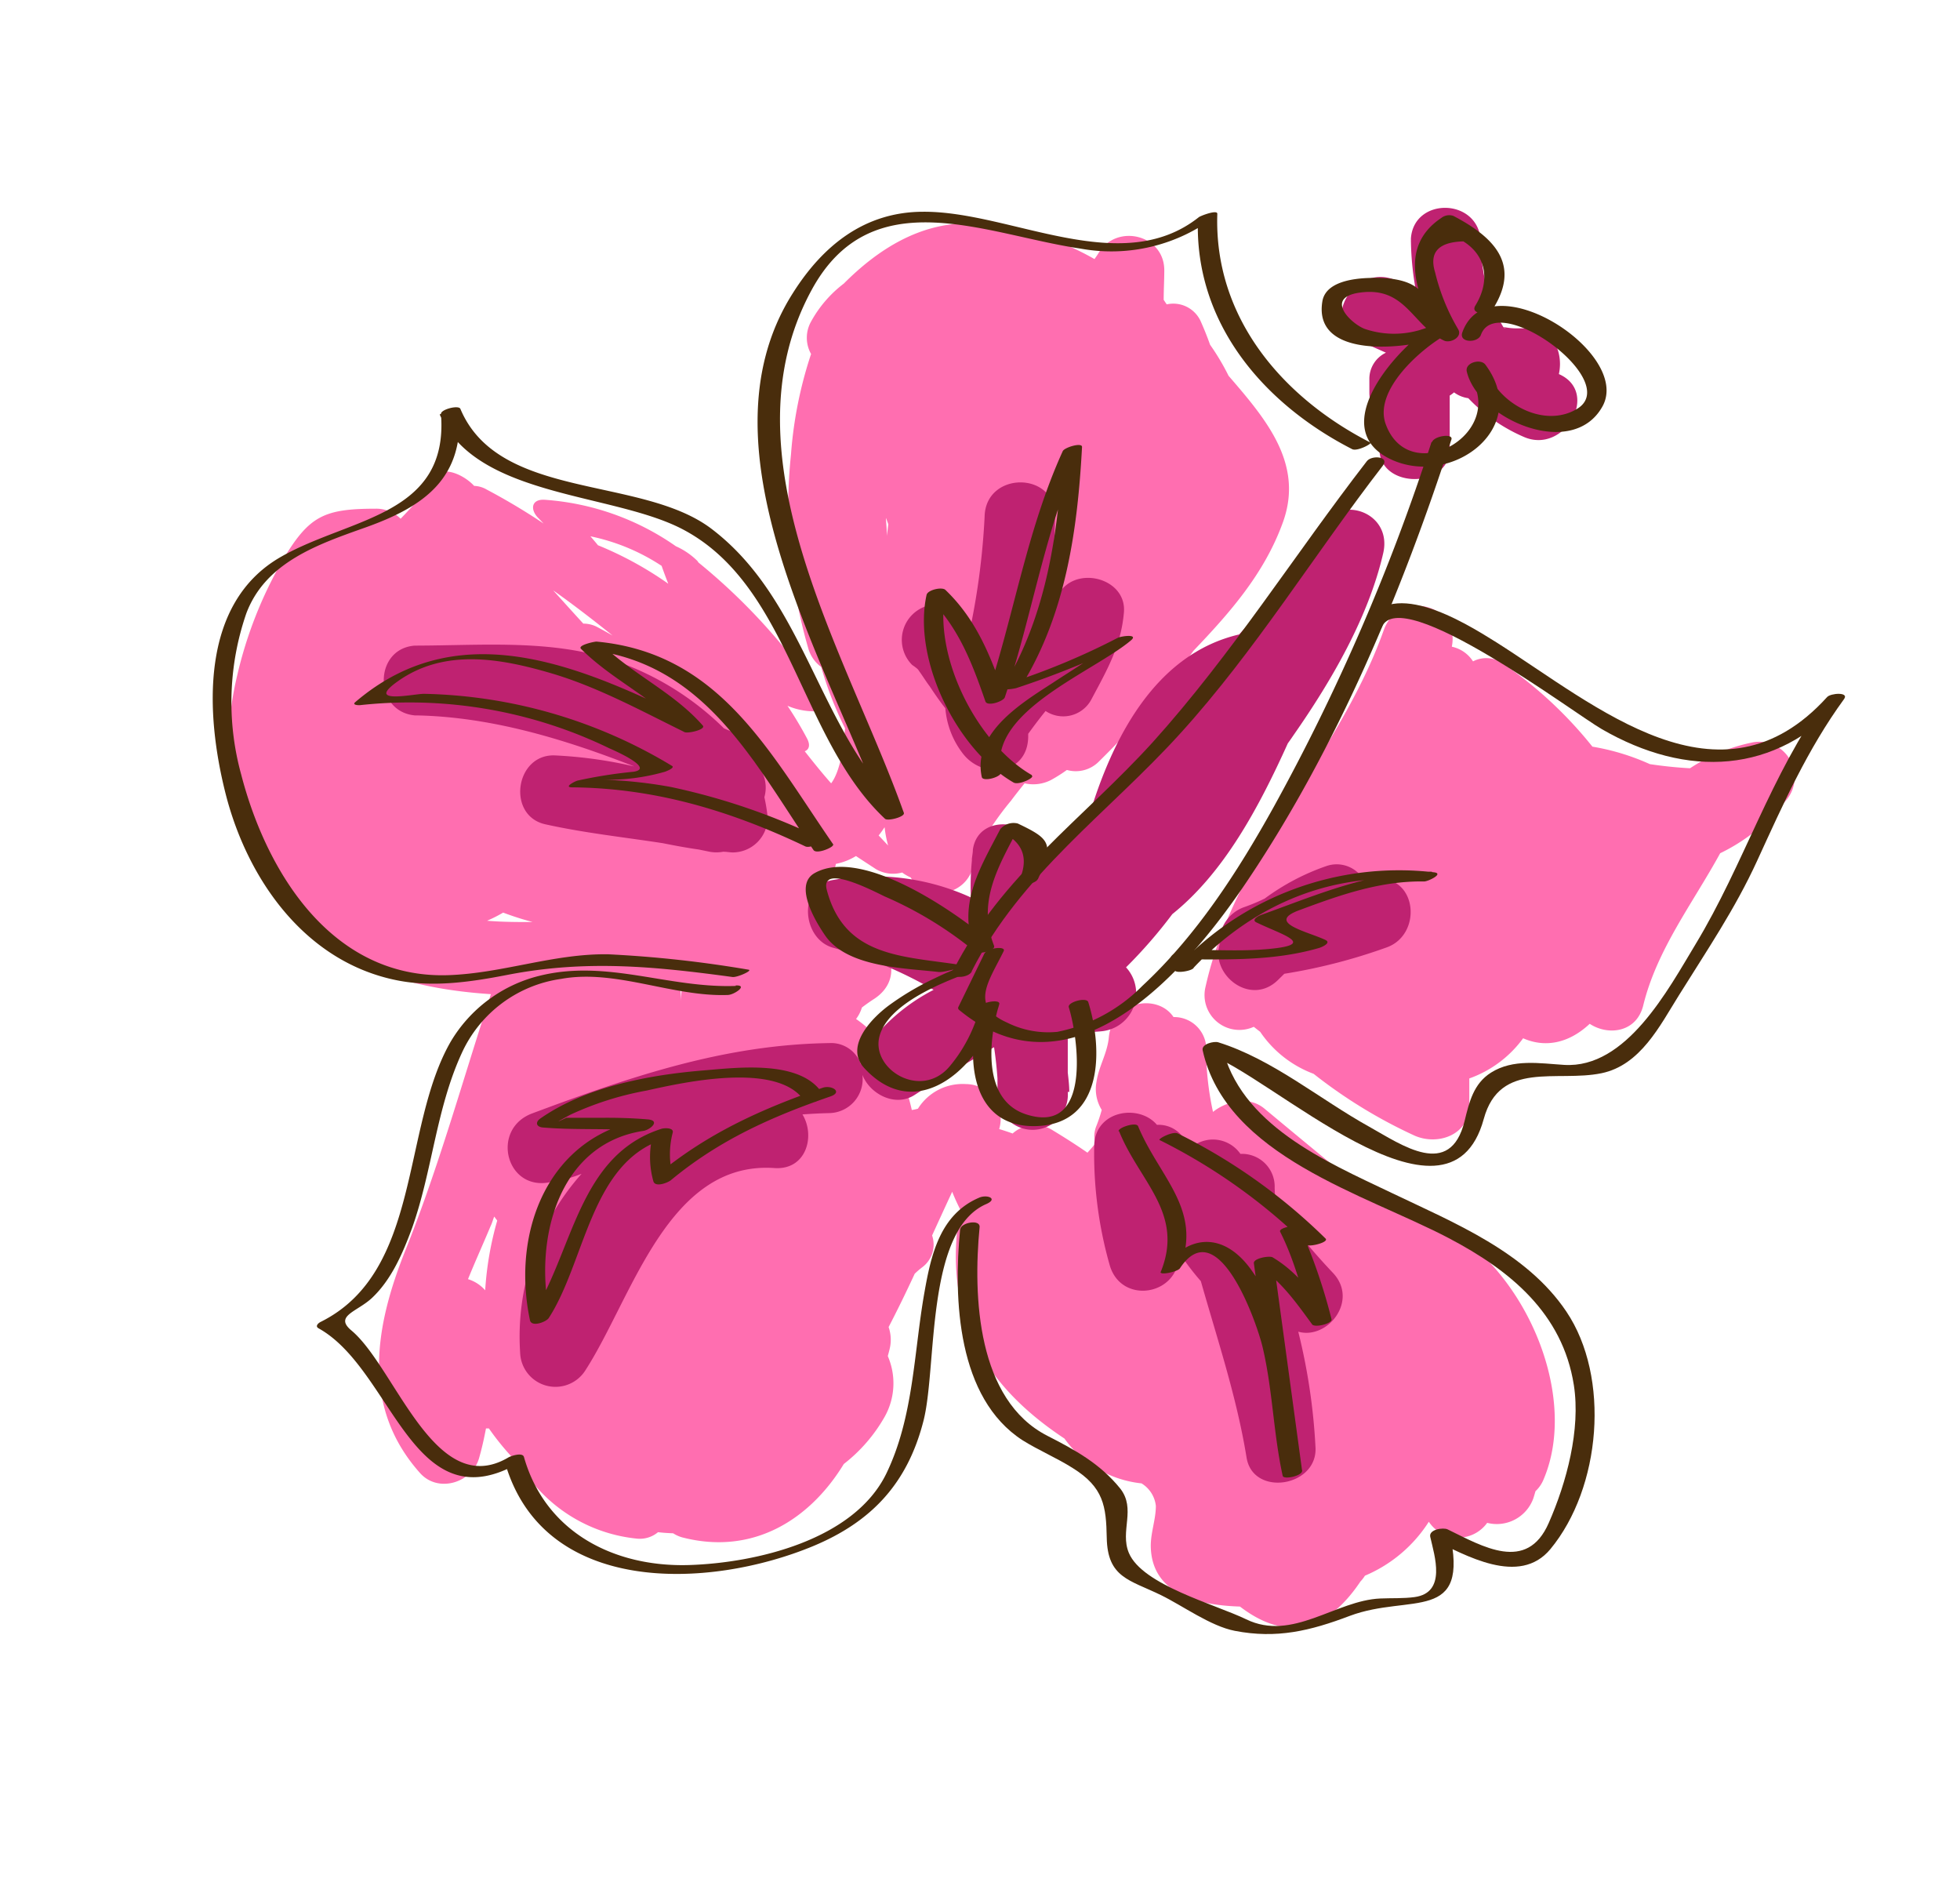 <svg id="layer1" xmlns="http://www.w3.org/2000/svg" viewBox="0 0 195.16 187.34"><defs><style>.cls-1{fill:#ff6eb0;}.cls-2{fill:#bf2271;}.cls-3{fill:#492d0c;}</style></defs><path class="cls-1" d="M137.75,120.18c-3.94-3.29-7.89-6.52-11.84-9.81-1.63-1.36-3.88-.68-5.13.32h0a29.66,29.66,0,0,1-.64-4.67,3.74,3.74,0,0,0-.09-.66c0-.24,0-.49.06-.74a3.2,3.2,0,0,0-3.26-3.37c-1.59-2.39-6.09-1.63-6.44,2-.15,1.61-1,2.89-1.23,4.44,0,0,0,0,0,0h0a3.94,3.94,0,0,0,.52,2.8,14.41,14.41,0,0,1-.52,1.57,2.73,2.73,0,0,0-.12,1.79c-.25.3-.52.61-.78.9-1.14-.79-2.32-1.54-3.51-2.26a3.3,3.3,0,0,0-3.94.35c-.45-.16-.89-.31-1.34-.44a3.48,3.48,0,0,0-3.31-4.48,5.24,5.24,0,0,0-4.78,2.45,4.42,4.42,0,0,1-.61.13c-.82-3.66-2.48-6.94-5.55-9.06a3.61,3.61,0,0,0,.58-1.14c.39-.3.8-.59,1.22-.86,3.42-2.23,1.23-6.72-2.43-6.41a3.35,3.35,0,0,0-1-1.82c-.85-.84-1.72-1.67-2.6-2.49A3.61,3.61,0,0,0,83.23,86a6.08,6.08,0,0,0,2-.78c.68.45,1.36.89,2,1.31a3.41,3.41,0,0,0,2.6.33,4.26,4.26,0,0,0,.85.49c1.43,2.56,5.89,1.94,6.32-1.62h.23v-.9a29.81,29.81,0,0,1,3.43-5.11c.44-.59.9-1.17,1.36-1.74a3.86,3.86,0,0,0,2.63-.33,14.84,14.84,0,0,0,1.58-1,3.24,3.24,0,0,0,3.22-.87,81.86,81.86,0,0,0,9.39-11c3.62-3.79,7.07-7.69,8.91-12.81,2.1-5.84-1.73-10.28-5.42-14.56a23.32,23.32,0,0,0-1.84-3.09c-.28-.79-.59-1.56-.94-2.35a3,3,0,0,0-3.38-1.67l-.3-.45c0-1,.06-2,.06-2.94,0-3.55-4.72-4.68-6.52-1.76-.13.22-.28.43-.43.64a27.13,27.13,0,0,0-12.58-3.56c-4.89,0-9,2.61-12.38,6a12,12,0,0,0-3.26,3.78,3.29,3.29,0,0,0,0,3.23,41.2,41.2,0,0,0-2,10A50.42,50.42,0,0,0,80.5,64.61a3.48,3.48,0,0,0,1.27,1.79,34.76,34.76,0,0,0,2.37,6.1c-.14,1.91-.48,4.28-1.38,5.48-.89-1-1.77-2.1-2.63-3.19.42-.17.59-.6.22-1.29a37,37,0,0,0-1.94-3.24,6.74,6.74,0,0,0,2.85.55c.83,0,.8-.9.46-1.4A60.18,60.18,0,0,0,69.55,56l-.11-.16a7.23,7.23,0,0,0-2.14-1.46,25.91,25.91,0,0,0-13.1-4.63c-1.31-.06-1.43,1-.59,1.83l.52.54a64.05,64.05,0,0,0-5.66-3.38,2.68,2.68,0,0,0-1.26-.37c-1-1.1-3-1.94-3.63-1.05a43.56,43.56,0,0,1-3.69,4.32,3.44,3.44,0,0,0-2.4-1c-5.3,0-6.73.71-9.43,5.27a41.54,41.54,0,0,0-4.43,11.28c-1.94,8.06-.8,16.47,4.58,22.92,5.1,6.11,12.56,8.33,20.67,8.86-2.81,8.55-5.15,17.1-8.5,25.47-3.07,7.67-4.45,15.61,1.46,22.22,1.81,2,5.13.94,5.85-1.46.29-1,.51-2,.7-3a2.81,2.81,0,0,0,.29,0A26.62,26.62,0,0,0,51.9,146a15.35,15.35,0,0,0,11.51,7.17,2.82,2.82,0,0,0,2.11-.64c.5.06,1,.09,1.51.11a3.26,3.26,0,0,0,.91.41c7.09,1.83,12.74-1.83,16.08-7.31A15.81,15.81,0,0,0,88.11,141a6.81,6.81,0,0,0,.29-6c.07-.28.15-.55.21-.83a3.82,3.82,0,0,0-.13-2.06c.91-1.75,1.77-3.52,2.6-5.31a8.93,8.93,0,0,1,.73-.63,2.81,2.81,0,0,0,1-3.18q1-2.19,2-4.35c.26.65.55,1.28.87,1.9a3,3,0,0,0-.24.86c-1.41,10.06,2.91,16.75,10.55,21.81a10.83,10.83,0,0,0,7.67,4.46,3,3,0,0,1,1.43,2.24c0,1.42-.57,2.78-.5,4.22.21,4.7,5,5.67,8.78,5.8h.09c5.1,3.91,9.07,1.88,12-2.49a3.6,3.6,0,0,0,.45-.58,14,14,0,0,0,6.36-5.37,3.53,3.53,0,0,0,5.81.11,3.87,3.87,0,0,0,4.59-2.42c.08-.24.15-.49.22-.73a3.31,3.31,0,0,0,.8-1.16C158,137.23,149.31,120.93,137.75,120.18ZM88.31,53.35c0-.59-.07-1.19-.1-1.79.09.2.16.42.24.63C88.4,52.58,88.35,53,88.31,53.35ZM58.48,69.06a2.77,2.77,0,0,0,.19,1,15.06,15.06,0,0,0,1.08,2.21,42.39,42.39,0,0,1-4.24-4.35c0-.81,0-1.61-.13-2.4l1.56,1.24C57.48,67.5,58,68.28,58.48,69.06Zm-11.41-.15c0,.32-.07.64-.11,1a4.16,4.16,0,0,0-.51,1.32c-.15-.47-.31-.94-.49-1.4a27.18,27.18,0,0,1,.88-4.38C46.92,66.58,47,67.74,47.07,68.91ZM67.82,99.68c0-.5-.07-1-.11-1.49l.17,0C67.85,98.67,67.83,99.17,67.82,99.68ZM61,63.27c-.54-.31-1.08-.61-1.63-.9a3,3,0,0,0-1.29-.29c-1-1.09-2-2.2-3-3.31C57.13,60.22,59.08,61.73,61,63.27Zm4.88-6.93c.21.6.43,1.18.66,1.77a35.15,35.15,0,0,0-7-3.83c-.24-.3-.5-.6-.75-.89A20.34,20.34,0,0,1,65.89,56.34ZM50.1,90.85a29.58,29.58,0,0,0,2.94.94c-1.51,0-3,0-4.54-.13A14.15,14.15,0,0,0,50.1,90.85Zm-.89,30.26.3.4a32.32,32.32,0,0,0-1.2,6.94,3.71,3.71,0,0,0-1.71-1.11c.76-1.87,1.58-3.67,2.24-5.26C49,121.76,49.08,121.43,49.21,121.11ZM88.08,82.35a11.68,11.68,0,0,0,.35,1.82l-.94-1C87.69,82.92,87.89,82.64,88.08,82.35Z"/><path class="cls-1" d="M174.35,73.94a17.69,17.69,0,0,0-6.07,2.54c-1.33-.07-2.66-.21-4-.41a23,23,0,0,0-5.72-1.74,41.35,41.35,0,0,0-8.82-8.22,2.87,2.87,0,0,0-3.07-.27,3.31,3.31,0,0,0-2.11-1.46c.85-4.25-5.31-5.77-6.78-1.64-4.5,12.62-14.75,22.14-17.74,35.48a3.47,3.47,0,0,0,4.8,4l.64.5a11.1,11.1,0,0,0,5.32,4.18,49.5,49.5,0,0,0,10.09,6.17c2.35,1,5.41-.13,5.41-3v-2.71a11.33,11.33,0,0,0,5.36-4c2.08.92,4.45.6,6.63-1.44,1.81,1.2,4.66.89,5.33-1.83,1.36-5.57,4.93-10.16,7.66-15.15a18.69,18.69,0,0,0,6.45-5.14A3.53,3.53,0,0,0,174.35,73.94Z"/><path class="cls-2" d="M155.22,37.24h0a4.79,4.79,0,0,0,.11-1c0-1.77-1-3.55-3-3.55H151c-1,0-1.65-.28-1.08,0h-.05a.61.61,0,0,0-.14-.07,14.39,14.39,0,0,1-1.9-4.86c-.13-.68-.24-1.37-.32-2.06,0-.2,0-.39-.05-.58l0-.53c0-.3,0-.6,0-.9h-.05c-.5-4-6.59-4-6.92,0h0a1.79,1.79,0,0,0,0,.23,1,1,0,0,0,0,.17,29,29,0,0,0,.46,4.66l-2-.86c-4.1-1.76-7.67,4.29-3.54,6.07L138,35.11a2.88,2.88,0,0,0-1.65,2.64v1.37a3.39,3.39,0,0,0,1,2.38v3.19c0,4,7,4,7,0V39.38a3.19,3.19,0,0,0,.43-.32,3.08,3.08,0,0,0,1.42.58,16.83,16.83,0,0,0,5.52,3.85C155.78,45.28,159.35,39.05,155.22,37.24Z"/><path class="cls-2" d="M109.8,102.65a3.8,3.8,0,0,0,2.32-6.35A48.32,48.32,0,0,0,116.73,91c5.13-4.11,8.59-10.56,11.5-17,.21-.29.41-.58.6-.86,3.72-5.33,7.43-11.68,8.9-18.08.92-4-4.14-5.91-6.4-2.7-1.8,2.55-3.5,5.17-5.18,7.8-.94,1-1.86,2-2.77,3-8.25,1.93-12.59,10.13-15,18.28a59.43,59.43,0,0,0-4.63,5.26c0-.4,0-.8,0-1.19,0-3.81-6.3-4.94-6.88-.93,0,.31-.07.62-.1.93h0v.17a26.41,26.41,0,0,0-.1,3.66,23.21,23.21,0,0,0-13.71-1.74c-3.55.57-3.13,5.89,0,6.75a42.42,42.42,0,0,1,10,4.19,19,19,0,0,0-6.65,5.67,2.83,2.83,0,0,0-.58,1.78,3.13,3.13,0,0,0-3.16-2.15c-10.5.15-19.85,3.37-29.58,7-4.19,1.57-2.6,7.83,1.86,6.83h0a13,13,0,0,0,3.06-.82,24.37,24.37,0,0,0-6.12,17.79,3.52,3.52,0,0,0,6.52,1.74c4.65-7.21,8.19-20.83,18.8-20.1,3.18.22,4.1-3.2,2.79-5.34.88-.06,1.77-.11,2.67-.13A3.39,3.39,0,0,0,85.87,107c.73,1.9,3.26,3.26,5.2,2,2.59-1.68,5.25-3.2,7.91-4.75.15,1,.27,2.07.34,3.12v1.33h0a3.51,3.51,0,1,0,7,0h.15c0-.64-.08-1.28-.15-1.92v-4.19A13.29,13.29,0,0,0,109.8,102.65Z"/><path class="cls-2" d="M91.34,66.58l.08.08.15.22c.34.47.66,1,1,1.44.49.74,1,1.49,1.56,2.19A8.45,8.45,0,0,0,95.86,75c2,2.63,6.44,2.15,6.52-1.62,0-.11,0-.22,0-.33.56-.77,1.13-1.53,1.73-2.27a3.17,3.17,0,0,0,4.6-1.23c1.54-2.89,2.92-5.27,3.2-8.59.27-3.14-4-4.5-6-2.48-.51.51-1,1-1.5,1.54.33-2.63.55-5.26.63-7.92,0-.13,0-.27,0-.4h0c0-.1,0-.2,0-.29.07-4.52-6.89-4.51-7,0a71.21,71.21,0,0,1-1.36,10.79c-.27-.34-.55-.67-.85-1a3.5,3.5,0,0,0-5,5A5.22,5.22,0,0,1,91.34,66.58Z"/><path class="cls-2" d="M55.23,75.2c-3.94-.13-4.8,6-.93,6.86S62.11,83.34,66,83.94c1.19.24,2.38.46,3.58.63l1.07.22a3.71,3.71,0,0,0,1.36,0c.31,0,.62.06.93.07a3.49,3.49,0,0,0,3.5-3.5,18.58,18.58,0,0,0-.33-2,3.52,3.52,0,0,0-.69-3.22l-.4-.47a2.87,2.87,0,0,0-1.81-2.69l-1.12-.47a28.7,28.7,0,0,0-12.32-7.19C54,63.73,47.57,64.25,41.58,64.27h-.26v0c-4.15.29-4.14,6.58,0,6.95v0h.26c7.44.17,14.64,2.37,21.58,5.08A44.08,44.08,0,0,0,55.23,75.2Z"/><path class="cls-2" d="M127,119.81c0-.52-.07-1-.08-1.56a3.26,3.26,0,0,0-3.41-3.38,3.33,3.33,0,0,0-4.85-.67c-.3-.4-.62-.78-1-1.16a3,3,0,0,0-2.46-1.06c-1.81-2.15-6.25-1.43-6.25,2.17A40.53,40.53,0,0,0,110.51,126c1.16,3.85,6.7,3,6.88-.93,0-.14,0-.27,0-.41a25.32,25.32,0,0,0,2.18,2.88h0c1.65,5.82,3.58,11.56,4.55,17.55.63,3.94,7,2.94,6.87-.93a60.16,60.16,0,0,0-1.72-11.59c2.93.83,6.08-3.13,3.42-5.89A67.63,67.63,0,0,1,127,119.81Z"/><path class="cls-2" d="M137.08,87.46a10.66,10.66,0,0,0-1.28.16,3.11,3.11,0,0,0-3.74-1.4,22.9,22.9,0,0,0-6.13,3.23,18.63,18.63,0,0,1-2.06.86,3.7,3.7,0,0,0-2.44,3.75c-.87,3,3.12,6.19,5.85,3.47l.6-.59A56,56,0,0,0,138,94.34C141.62,93.13,141.19,87.26,137.08,87.46Z"/><path class="cls-3" d="M96.76,96.67c4.91-9.68,13.58-15.75,20.73-23.62,7.51-8.26,13.38-17.87,20.19-26.68.74-.95-1.11-1.08-1.58-.46-7.18,9.28-13.44,19.24-21.34,28-6.91,7.6-15.08,13.3-19.83,22.67-.46.92,1.49.82,1.83.14Z"/><path class="cls-3" d="M148.71,30.66c2.72-4.4,0-7.07-4-9.17a1.28,1.28,0,0,0-1.2.21c-4.5,3-2.3,8.1-.11,12l1.43-1.11c-1.33-.64-2.4-2.76-3.61-3.82s-3.33-1.14-4.83-1.1S132,28,131.67,30c-1,6.07,9.3,4.67,12.15,3.41L143,32.2c-3.73,2.13-11.39,10.63-4.21,13.66,6,2.51,13.71-3.39,9.11-9.56-.48-.64-2.06-.19-1.85.69,1.12,4.73,10.52,8.85,13.51,3.47s-11.37-14.53-13.95-7.38c-.39,1.07,1.55,1.1,1.85.25,1.6-4.44,14.12,4.59,9.59,7.36-3.41,2.09-8.24-.72-9.07-4.21l-1.85.69c4.34,5.81-5.76,11.59-8.15,5.06-1.23-3.36,3.45-7.44,5.89-8.84,1.15-.66.13-1.64-.87-1.19a9.09,9.09,0,0,1-7.09.55c-1.32-.48-4.13-3.11-.52-3.62,4.58-.64,5.19,3.22,8.38,4.77.63.31,1.87-.33,1.43-1.11a20.48,20.48,0,0,1-2.3-5.66q-.93-3,2.81-3.1c2.41,1.51,2.61,4.09,1.2,6.38-.58.93,1.39,1,1.85.25Z"/><path class="cls-3" d="M142.54,44a206.25,206.25,0,0,1-15.72,36.34c-3.56,6.41-7.67,12.78-13.07,17.8a16.4,16.4,0,0,1-8.47,4.58,9.19,9.19,0,0,1-5-.92c-3.78-1.68-1.81-4.11-.34-7.12.25-.53-1.64-.33-1.93.26l-2.6,5.34a.24.24,0,0,0,.07.24c11.37,9.42,22.82-4,28.83-13,8.87-13.24,15.31-28.65,20.21-43.77.2-.63-1.73-.36-1.93.26Z"/><path class="cls-3" d="M103.34,87.53c1.63-3.54,1.26-4-2-5.55a1.73,1.73,0,0,0-1.74.56c-2.08,4-4.31,7.52-2.53,12.08l1.87-.6c-3.25-2.86-13-9.83-17.83-7.1-2.14,1.2.17,4.94,1.08,6.25,2.22,3.15,7.9,3.2,11.26,3.59.61.07,2.28-.55,1,0-.54.22-1.08.49-1.61.74A27.73,27.73,0,0,0,88.63,100c-1.69,1.21-4.61,4.11-2.58,6.32,5.46,5.94,11.9-.53,13.45-6.36.13-.53-1.76-.22-1.92.31-1.49,4.88-1,12.08,5.67,11.83s6.56-7.71,5.11-12.34c-.17-.53-2.09,0-1.94.51.93,3,2.32,12.74-4.2,10.68-4.52-1.42-3.74-7.66-2.72-11l-1.92.31a14.93,14.93,0,0,1-3,5.87c-2.85,3.43-7.91.3-7-3,.85-3.1,5.92-5.2,8.65-6.21.36-.13,1-.59.26-.72-5.95-1.06-12.3-.54-14.16-7.59-.74-2.77,4.84.2,5.78.64a37.83,37.83,0,0,1,9,5.5c.31.28,2.06-.1,1.87-.6-1.74-4.47.51-8,2.51-11.87l-1.74.55c2.28,1.11,2.68,2.81,1.66,5-.19.41,1.67.23,1.91-.3Z"/><path class="cls-3" d="M136.46,44.06c-8.81-4.51-15.6-12.48-15.25-22.78,0-.44-1.68.21-1.84.34-7.77,6.16-18.72-.59-27.43-.54-5.83,0-10,3.35-13,8.11C69,44.82,82.81,66.6,88.07,81.45L90,80.86c-8.57-8-9.65-21-19.16-28.22-7-5.31-21.17-2.81-25-11.94-.18-.41-2,.07-1.93.52.78,10.11-9,10.29-15.84,14.16C19.81,60,20.47,71.13,22.46,79c2.19,8.63,8,16.81,17.12,18.6,3.59.71,7.4.14,10.94-.55,7.85-1.52,14.58-.85,22.41.21.45.07,2.09-.66,1.59-.73A116.82,116.82,0,0,0,60.57,95c-5.43-.09-10.56,1.91-16,2.08-11.44.34-18-10.1-20.56-20a27.08,27.08,0,0,1,.51-16c1.91-5.12,7.17-6.9,11.87-8.57,5.92-2.11,9.85-4.94,9.32-11.78l-1.93.52C47.38,49.62,61.21,49,68.18,52.8c10.55,5.72,11.49,20.8,19.94,28.71.28.26,2-.19,1.88-.58-5.54-15.64-18.22-35.52-9.17-52.09,6-11,17.34-5.47,26.77-4.09a17.11,17.11,0,0,0,13.52-3.29l-1.84.34c-.35,10.36,6.51,18.38,15.35,22.91.5.26,2-.54,1.83-.65Z"/><path class="cls-3" d="M73.25,98.15c-6.74.24-12.84-2.69-19.57-1a14.22,14.22,0,0,0-8.81,6.56C39.94,112.29,42,126.6,31.92,131.6c-.27.14-.56.44-.19.64,7.43,4.13,9.33,19.66,20.09,13.31l-1.55,0c3.79,13.32,20.23,12.69,30.66,8.38,5.86-2.43,9.41-6.26,11-12.4,1.41-5.3.17-19,6.26-21.66,1.25-.54.09-1-.72-.63-3.86,1.66-4.76,5.64-5.43,9.46-1.06,6-1.06,12.36-3.79,18-3.23,6.63-13,8.89-19.63,9.1-7.51.23-14.33-3.29-16.45-10.76-.14-.49-1.3-.1-1.55.05-7.33,4.32-11.25-9-15.64-12.65-1.73-1.45.61-1.86,2.07-3.24,1.95-1.84,3.08-4.5,4-7,2-5.67,2.38-11.78,4.9-17.3a12.84,12.84,0,0,1,9.92-7.45c5.41-1,11.1,1.8,16.59,1.6.62,0,2.09-1,.79-.95Z"/><path class="cls-3" d="M95.6,122.38c-.68,7-.27,16.81,6.22,21,1.6,1,3.39,1.75,5,2.77,3.08,1.92,3.32,3.8,3.38,6.92.07,4,2.27,4.2,5.39,5.72,2.21,1.08,4.94,3.09,7.36,3.56,4.18.81,7.52,0,11.45-1.49,6-2.25,12,.83,9.92-8.38l-1.73.74c3.3,1.59,8.68,4.73,11.78,1,5.05-6.1,6-17.11,1.59-23.66-4-5.94-11.18-8.83-17.4-11.81-6.6-3.15-15.15-6.79-16.9-14.68l-1.55.8c6.2,1.93,24.13,19.33,27.63,6.52,1.6-5.86,7.28-3.63,11.72-4.55,3.88-.8,5.81-4.72,7.7-7.74,2.79-4.48,5.6-8.6,7.81-13.43,2.56-5.58,5-11.08,8.64-16.07.55-.74-1.33-.6-1.68-.21-10.66,11.75-22.92.9-32.94-5.45-3.2-2-11-6.89-13.35-1.28-.28.65,1.66.43,1.94-.22,1.87-4.44,19.08,8.51,21.92,10.15,8.45,4.88,17.28,4.56,24-2.85l-1.68-.21c-5.51,7.57-8.19,16.54-13,24.48-2.71,4.48-6.88,12.39-13.08,12-2.42-.15-5.08-.62-7.28.77-1.74,1.1-2.17,2.93-2.63,4.82-1.43,5.83-6.26,2.37-9.47.58-4.93-2.73-9.64-6.73-15.06-8.42-.42-.13-1.69.16-1.55.8,2.34,10.56,16.18,14.32,24.51,18.7,6.08,3.19,11.33,7.47,12.45,14.63.69,4.43-.73,9.7-2.5,13.72-2.18,5-6.61,2.32-10.07.64-.44-.21-1.89,0-1.73.74.43,1.91,1.65,5.56-1.56,6-1.1.15-2.29.09-3.41.14-4.46.19-8.74,4.32-13.36,2.07-3.08-1.49-10.34-3.41-11.68-6.61-.91-2.18.75-4.38-.87-6.42-2-2.47-4.46-3.81-7.23-5.23-7-3.56-7.43-13.87-6.76-20.78.08-.82-1.87-.46-1.94.23Z"/><path class="cls-3" d="M102.74,77.16c-5.51-3.16-9.94-12-8.56-18.3l-1.87.5c3.08,2.93,4.45,6.55,5.81,10.47.19.53,1.79,0,1.93-.41,2.78-8.25,4-16.92,7.69-24.87l-1.93.41c-.44,8.14-1.62,16.34-5.92,23.42-.27.45,1.22.15,1.3.12a91.15,91.15,0,0,0,9.87-3.9l-.63-.42c-.53.42-1.08.82-1.64,1.2-1.28.89-2.62,1.71-3.92,2.57-3.09,2-8.08,5-7.11,9.41.12.5,2,0,1.93-.52-1.34-6,9.19-9.94,12.92-13.09.8-.68-1-.42-1.32-.25A70.39,70.39,0,0,1,100.5,68l1.3.12c4.34-7.14,5.5-15.42,5.94-23.63,0-.48-1.75.05-1.92.42-3.64,8-4.9,16.62-7.69,24.86l1.92-.41c-1.39-4-2.82-7.68-5.92-10.64-.34-.32-1.76,0-1.87.5-1.41,6.44,3,15.41,8.66,18.68.52.3,2.16-.49,1.82-.69Z"/><path class="cls-3" d="M83,84.11C76.66,74.94,71.67,65,59.39,63.87c-.22,0-1.9.36-1.54.72,3.15,3.15,7.33,4.93,10.27,8.29l1.82-.65c-11.13-5.45-23.73-11.6-34.57-2.33-.33.29.3.31.46.3a45.64,45.64,0,0,1,21.72,2.92c1.05.42,2.09.87,3.11,1.37,0,0,4.74,2,2.4,2.34a47,47,0,0,0-5.56.88c-.24.06-1.41.66-.55.67,8.29.07,15.81,2.34,23.24,5.88.51.24,2-.56,1.82-.66a65.3,65.3,0,0,0-15.18-5.25A45.23,45.23,0,0,0,60,77.62a20.56,20.56,0,0,0,6.09-.76c.08,0,1.17-.41.83-.61a49.58,49.58,0,0,0-24.71-7.18c-1,0-5.92,1.1-2.61-1.24,4.69-3.34,10.33-2.25,15.24-.82,4.64,1.36,9,3.75,13.32,5.87.34.17,2.16-.26,1.82-.65-2.94-3.36-7.12-5.14-10.27-8.3l-1.54.72C70.06,65.73,75,75.79,81,84.62c.32.47,2.07-.31,1.93-.51Z"/><path class="cls-3" d="M81.83,108.77c-2.22-3.29-8.46-2.48-11.77-2.21-5.4.44-11.73,1.62-16.26,4.79-.53.37-.4.83.24.89,3.25.28,6.5.05,9.74.33.17-.38.33-.76.49-1.14-9.62,1.52-13.39,11.1-11.5,20,.16.73,1.63.16,1.87-.22,3.63-5.59,4.17-15.48,11.43-17.8L65,113a8.85,8.85,0,0,0,.05,4.57c.16.68,1.45.17,1.75-.08,4.83-4,10-6.31,15.89-8.34,1.27-.44.11-1.17-.78-.86-6.21,2.15-11.61,4.6-16.67,8.84l1.74-.08a8.5,8.5,0,0,1,0-4.28c.15-.54-.85-.48-1.11-.4-8.39,2.68-8.77,12.32-13,18.76l1.87-.23c-1.56-7.3.71-17,9.32-18.32.66-.1,1.73-1,.49-1.14-1.63-.14-3.23-.18-4.87-.16-1.1,0-2.19,0-3.29,0-1.17.55-1,.45.4-.31a31.16,31.16,0,0,1,7.62-2.41c3.75-.84,13-2.88,15.66,1,.39.58,2.26-.08,1.79-.77Z"/><path class="cls-3" d="M111.43,112.61c2,5,6.52,8.15,4.15,14-.16.38,1.66,0,1.9-.34,3.75-5.69,7.63,5.27,8.24,7.84,1,4.21,1.07,8.59,2,12.81.09.41,2,0,1.93-.52q-1.44-10.6-2.89-21.21l-1.88.59c2.52,1.51,4.06,3.73,5.77,6.06.27.37,2.06-.09,1.93-.52a55.89,55.89,0,0,0-3.2-9.25l-1.88.58,2.67,1.3c.35.17,2.17-.29,1.82-.65a56.81,56.81,0,0,0-14.71-10.46c-.5-.26-2,.54-1.82.65A57.29,57.29,0,0,1,130.19,124l1.82-.65c-.88-.44-1.77-.87-2.67-1.3-.27-.14-2.08.17-1.87.58,1.51,3,2.22,6.1,3.2,9.26l1.93-.52c-1.75-2.37-3.29-4.65-5.88-6.2-.31-.19-1.94.09-1.87.59q1.44,10.61,2.89,21.21l1.93-.52c-1.51-6.71-.9-14.3-5.13-20.1-2.8-3.84-6.46-3.49-9,.31l1.9-.34c2.38-5.87-2-9.09-4.12-14.21-.19-.46-2.07.17-1.93.52Z"/><path class="cls-3" d="M118.86,96.33c5.94-6.3,14-9.73,22.74-8.63l1-.92c-6-.1-11.49,2.32-17.08,4.32-.26.1-.92.48-.43.72,2.63,1.28,6.41,2.28.63,2.7-2.59.19-5.22,0-7.82.06-.61,0-2.09.92-.8.92,4.8,0,9.56.22,14.21-1.12.24-.06,1.29-.5.68-.8-1.74-.84-6.09-1.73-2.54-3,4-1.49,8-2.9,12.35-2.83.41,0,2-.78,1-.91a30.11,30.11,0,0,0-25.73,9.6c-.49.51,1.41.32,1.77-.06Z"/></svg>